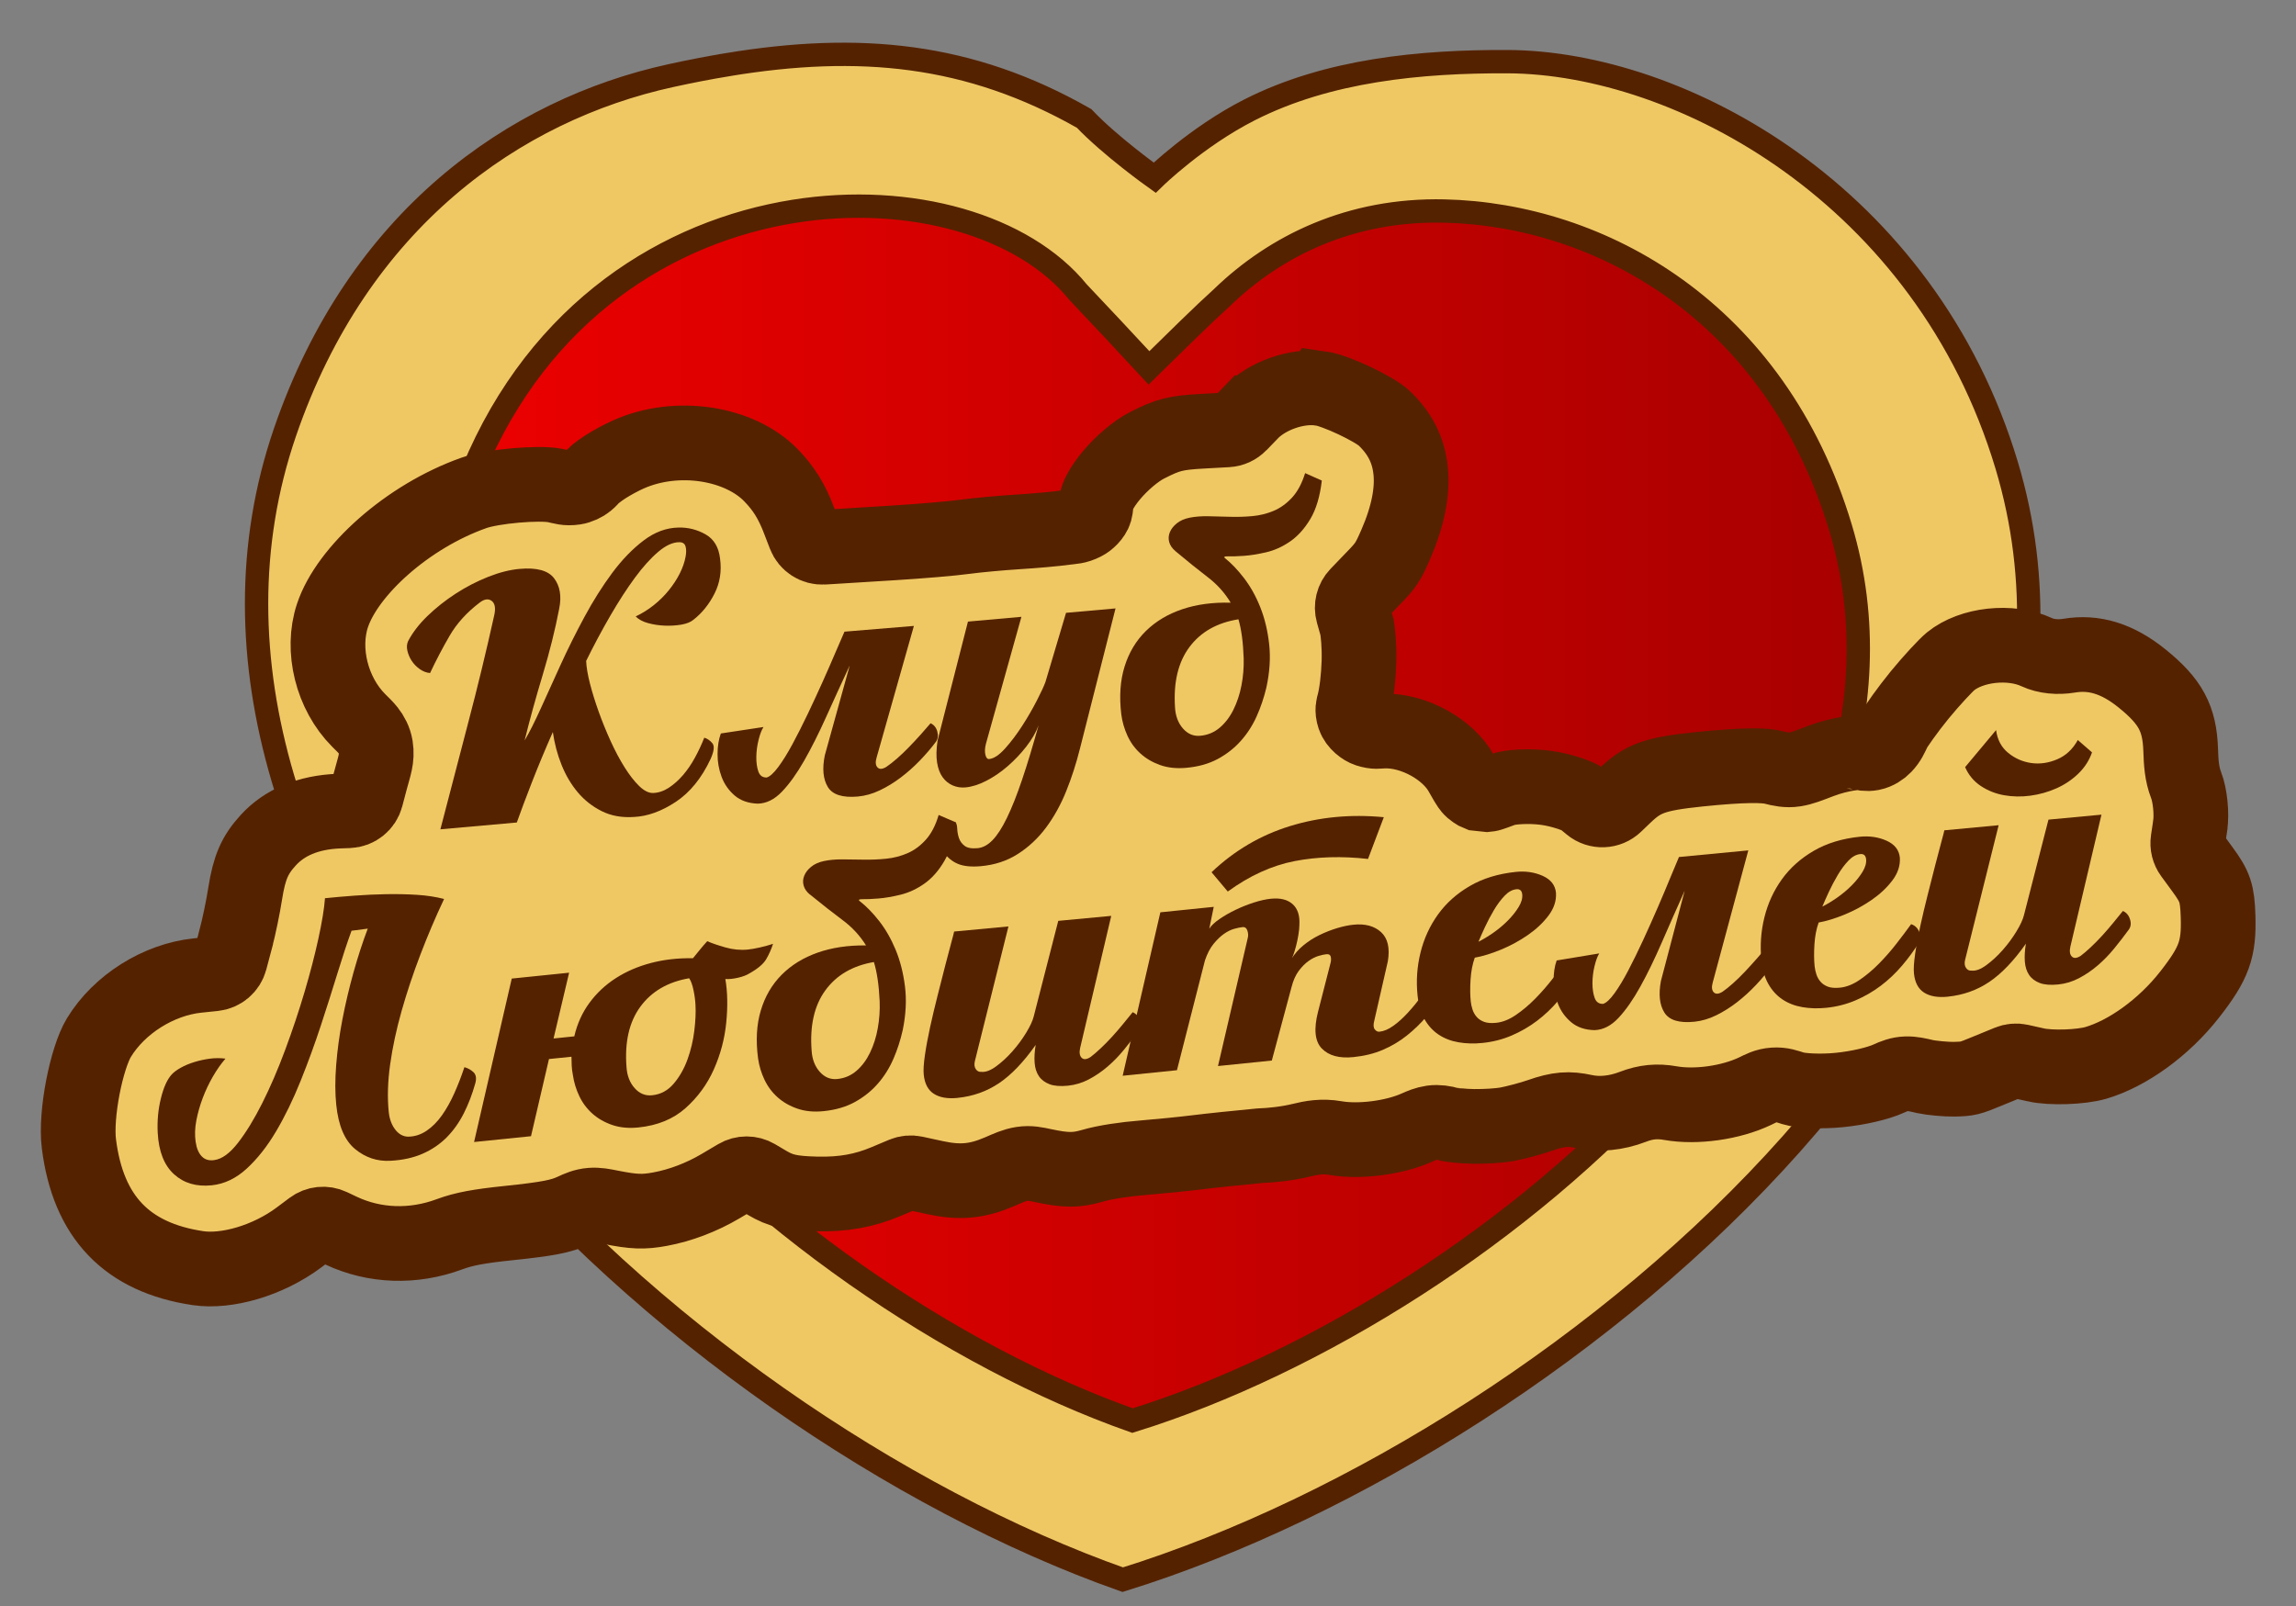 <svg width="771.34" height="539.666" version="1.1" viewBox="0 0 204.084 142.787" xmlns="http://www.w3.org/2000/svg" xmlns:xlink="http://www.w3.org/1999/xlink">
  <rect x="0" y="0" width="204.084" height="142.787" fill="#808080" stroke="none"/>
  <defs>
    <linearGradient id="linearGradient32605" x1="-546.625" x2="-484.568" y1="102.862" y2="102.862" gradientUnits="userSpaceOnUse">
      <stop stop-color="#f00000" offset="0"/>
      <stop stop-color="#a30000" offset="1"/>
    </linearGradient>
  </defs>
  <g transform="translate(.177 -.371)">
    <g transform="matrix(2.27 0 0 2.27 1274.59 -160.424)">
      <path d="m-562.987 70.433s-0.028 0.015-0.07 0.042c0.042-0.026 0.07-0.042 0.07-0.042" fill="#ffffff"/>
      <path d="m-562.987 70.433s-0.028 0.015-0.07 0.042c0.042-0.026 0.07-0.042 0.07-0.042z" fill="none" stroke="#231f20" stroke-width=".21"/>
      <path d="m-516.75 129.487-16.375-8.5-11.123-17.658-2.377-16.342 9.125-9.375s10.875-1.375 12.125-1.375 9.125 5 9.125 5l8.5-4.75 13.125 0.875 8.5 13.875 1.557 9.645-14.307 19.23z" fill="url(#linearGradient32605)"/>
      <g transform="matrix(.195 .038 -.038 .195 -459.873 18.968)">
        <path d="m-309.212 339.21c-3.492 1.296-7.041 2.732-10.66 4.294-28.954 12.501-55.133 39.594-61.219 83.612-6.418 46.42 19.341 90.174 62.237 125.71 40.95 33.924 96.46 57.758 143.108 64.672 41.545-22.361 85.808-63.669 112.925-109.524 28.405-48.034 37.87-97.955 16.078-139.401-25.944-49.342-78.371-65.68-111.797-59.311-16.775 3.196-34.457 8.407-48.112 19.071-9.239 7.215-15.781 16.688-15.781 16.688s-9.676-4.389-15.886-8.809c-24.713-8.343-46.449-6.075-70.893 2.996zm18.27 25.909c21.953-8.024 45.098-5.871 57.989 4.922 4.975 3.541 11.003 7.911 16.59 11.992 4.18-6.078 8.484-12.38 11.487-16.378 8.42-12.057 21.55-21.99 39.726-25.104 30.278-5.189 67.85 6.867 88.633 46.392 17.457 33.2 9.88 73.184-12.874 111.662-21.721 36.732-57.181 69.828-90.461 87.74-37.368-5.539-81.835-24.63-114.637-51.805-34.362-28.467-54.998-63.516-49.857-100.7 4.875-35.261 25.847-56.967 49.041-66.98 1.45-0.626 2.901-1.206 4.365-1.741z" fill="#efc864" stroke="#552200" stroke-width="4.6" style="paint-order:markers fill stroke"/>
      </g>
      <g transform="matrix(1.022 -.033 .033 1.022 -365.516 36.05)">
        <path d="m-142.695 44.312c-0.876-0.15-2.027 0.21-2.68 0.848h-2e-3l-0.434 0.422c-0.129 0.126-0.302 0.199-0.482 0.203l-0.928 0.021c-1.052 0.023-1.346 0.087-2.168 0.475-0.431 0.203-0.99 0.649-1.395 1.104-0.405 0.455-0.566 0.792-0.6 0.951-0.023 0.121-0.029 0.272-0.066 0.387-0.065 0.197-0.281 0.384-0.434 0.455-0.305 0.143-0.452 0.12-0.736 0.15-0.385 0.041-1.172 0.085-1.844 0.105-0.637 0.02-1.56 0.075-1.98 0.119-0.526 0.055-1.735 0.117-2.793 0.148-1.045 0.031-2.071 0.062-2.279 0.068-1e-3 4e-6 -3e-3 4e-6 -4e-3 0l-0.379 0.01c-0.311 8e-3 -0.591-0.185-0.693-0.479l-0.203-0.58h2e-3c-0.269-0.766-0.55-1.246-1.02-1.762-1.16-1.275-3.544-1.746-5.438-0.969-0.282 0.116-0.611 0.281-0.883 0.441-0.272 0.161-0.507 0.35-0.518 0.361-0.051 0.054-0.102 0.119-0.213 0.203-0.111 0.085-0.305 0.172-0.471 0.191-0.331 0.039-0.479-0.035-0.752-0.1-0.596-0.14-2.365-0.057-3.115 0.182-2.597 0.826-4.948 2.844-5.566 4.52-0.478 1.296-0.125 2.981 0.877 4.051 0.132 0.141 0.244 0.25 0.357 0.402 0.114 0.152 0.228 0.379 0.258 0.615 0.059 0.473-0.084 0.76-0.248 1.311v2e-3l-0.18 0.602c-0.09 0.301-0.367 0.508-0.682 0.51l-0.373 2e-3c-1.188 0.006-2.107 0.374-2.736 1.018-0.536 0.548-0.765 1.012-0.959 2.029-0.099 0.519-0.277 1.26-0.42 1.734v2e-3l-0.236 0.785c-0.086 0.284-0.339 0.485-0.635 0.506l-0.631 0.045c-1.503 0.107-3.039 1.008-3.852 2.254-0.501 0.767-1.004 2.907-0.898 4.041 0.262 2.819 1.7 4.415 4.404 4.908 1.082 0.197 2.677-0.193 3.908-1.053l0.5-0.35c0.217-0.152 0.5-0.172 0.736-0.051l0.379 0.195c1.261 0.643 2.74 0.745 4.15 0.271 0.555-0.186 1.152-0.273 2.227-0.35 1.588-0.113 2.068-0.199 2.543-0.402 0.2-0.086 0.417-0.175 0.682-0.186 0.265-0.011 0.464 0.041 0.742 0.105 0.897 0.208 1.251 0.23 1.895 0.133 0.779-0.118 1.602-0.4 2.34-0.805l0.646-0.355c0.228-0.125 0.507-0.116 0.727 0.023l0.424 0.27c0.497 0.315 0.883 0.424 1.867 0.479 1.02 0.057 1.828-0.063 2.668-0.385l0.684-0.262c0.137-0.052 0.287-0.061 0.43-0.025l0.77 0.193c0.948 0.238 1.609 0.197 2.482-0.145 0.359-0.14 0.571-0.236 0.869-0.273 0.298-0.037 0.544 0.028 0.801 0.092 0.882 0.219 1.271 0.226 1.891 0.068 0.494-0.126 1.252-0.213 1.951-0.246 0.618-0.03 1.559-0.094 2.049-0.139 0.529-0.049 1.602-0.125 2.418-0.176 0.461-0.001 1.067-0.047 1.588-0.155 0.407-0.087 0.822-0.151 1.334-0.044 0.886 0.186 2.219 0.065 3.094-0.289 0.211-0.086 0.387-0.155 0.617-0.182 0.23-0.026 0.471 0.024 0.639 0.082 0.034 0.012 0.501 0.095 0.957 0.113 0.456 0.019 0.962 3e-3 1.258-0.039 0.299-0.043 0.941-0.19 1.285-0.299 0.724-0.229 1.117-0.24 1.705-0.092 0.555 0.14 1.208 0.105 1.867-0.125 0.5-0.174 0.931-0.201 1.438-0.094 0.97 0.205 2.312 0.062 3.26-0.355 0.229-0.101 0.419-0.204 0.723-0.215 0.304-0.011 0.497 0.076 0.734 0.158 0.278 0.097 1.022 0.168 1.76 0.119 0.737-0.049 1.51-0.206 1.918-0.379 0.177-0.075 0.408-0.162 0.666-0.16 0.258 0.002 0.446 0.06 0.727 0.133 0.217 0.057 0.806 0.132 1.102 0.135 0.54 4e-3 0.586-8e-3 1.273-0.266l0.842-0.314c0.137-0.051 0.286-0.06 0.428-0.023l0.592 0.152c6.7e-4 6.65e-4 1e-3 0.001 2e-3 2e-3 0.573 0.149 1.73 0.148 2.309-2e-3 1.216-0.316 2.637-1.259 3.68-2.51 0.972-1.166 1.176-1.691 1.176-2.953 0-0.884-0.074-1.132-0.539-1.812l-0.406-0.594c-0.106-0.155-0.147-0.346-0.113-0.531l0.102-0.559v-2e-3c0.085-0.465 0.031-1.177-0.104-1.557-0.156-0.443-0.165-0.868-0.166-1.361-2e-3 -1.195-0.322-1.859-1.389-2.779-0.931-0.804-1.822-1.089-2.76-0.963-0.441 0.059-0.892 0.002-1.236-0.172-1.002-0.506-2.499-0.377-3.311 0.242-0.183 0.139-0.745 0.701-1.227 1.252s-0.956 1.187-1.021 1.311c-0.13 0.245-0.191 0.4-0.398 0.605-0.104 0.103-0.287 0.222-0.488 0.254-0.201 0.032-0.356-0.013-0.447-0.043-0.019-0.006-0.687-0.006-1.521 0.279-0.453 0.155-0.692 0.248-0.994 0.287-0.303 0.039-0.58-0.034-0.809-0.102-0.339-0.101-1.152-0.142-2.867-0.02-1.715 0.123-2.16 0.278-2.896 0.943l-0.344 0.309c-0.27 0.243-0.679 0.246-0.951 0.006l-0.309-0.271c-0.101-0.089-0.741-0.365-1.395-0.471s-1.375-0.073-1.623 0.012c-0.119 0.041-0.229 0.077-0.316 0.105-0.044 0.014-0.082 0.025-0.115 0.035-0.017 5e-3 -0.032 0.01-0.053 0.016-0.011 0.003-0.022 0.005-0.043 0.01-0.01 0.002-0.023 0.005-0.043 0.008s-0.109 0.008-0.109 0.008c-2.4e-4 0-0.24-0.041-0.24-0.041s-0.131-0.062-0.131-0.062c-6.6e-4 -3.97e-4 -0.095-0.067-0.119-0.09-0.048-0.045-0.066-0.068-0.082-0.088-0.031-0.04-0.044-0.062-0.059-0.084-0.029-0.045-0.051-0.084-0.078-0.133-0.054-0.097-0.12-0.218-0.188-0.352-0.471-0.929-1.77-1.715-2.914-1.715-0.217 0-0.323 0.04-0.625-0.068-0.151-0.054-0.419-0.256-0.496-0.516-0.077-0.26-0.016-0.408 0.01-0.492 0.112-0.369 0.209-1.006 0.246-1.604 0.037-0.597 9.4e-4 -1.197-0.049-1.396v-2e-3l-0.121-0.486c-0.061-0.246 0.012-0.506 0.193-0.684l0.635-0.619h2e-3c0.496-0.482 0.574-0.594 0.887-1.252 0.521-1.095 0.724-2.036 0.666-2.82-0.058-0.784-0.354-1.431-0.947-2.035-0.361-0.368-1.821-1.124-2.42-1.227z" fill="#efc864" stroke="#552200" stroke-width="2.861" style="paint-order:markers stroke fill"/>
        <g transform="translate(-10.903 10.115)" fill="#552200">
          <g transform="rotate(3.428 -594.805 -144.775)">
            <path d="m-151.986 20.502c0.169-0.305 0.363-0.718 0.582-1.239 0.218-0.521 0.457-1.088 0.716-1.7 0.259-0.612 0.546-1.229 0.861-1.853 0.315-0.624 0.653-1.194 1.014-1.709 0.362-0.515 0.751-0.94 1.168-1.274 0.417-0.334 0.858-0.511 1.323-0.531 0.362-0.019 0.708 0.057 1.036 0.23 0.328 0.173 0.523 0.477 0.585 0.915 0.079 0.481 0.021 0.93-0.176 1.346-0.196 0.416-0.456 0.757-0.778 1.023-0.103 0.092-0.255 0.158-0.456 0.199-0.2 0.04-0.412 0.059-0.635 0.057-0.223-0.003-0.437-0.029-0.642-0.079-0.205-0.05-0.366-0.131-0.482-0.243 0.237-0.119 0.462-0.268 0.675-0.446 0.213-0.179 0.401-0.375 0.564-0.588 0.163-0.213 0.297-0.431 0.402-0.654 0.105-0.223 0.174-0.439 0.206-0.648 0.026-0.163 0.022-0.296-0.013-0.401-0.035-0.104-0.115-0.155-0.24-0.151-0.25 0.006-0.517 0.137-0.801 0.393-0.284 0.255-0.572 0.594-0.865 1.016-0.293 0.422-0.592 0.913-0.897 1.473-0.305 0.56-0.598 1.147-0.88 1.762 0.016 0.237 0.073 0.524 0.169 0.861 0.096 0.336 0.218 0.693 0.364 1.069 0.147 0.376 0.31 0.748 0.489 1.114 0.18 0.367 0.366 0.695 0.56 0.986 0.194 0.291 0.386 0.525 0.578 0.702 0.192 0.177 0.372 0.262 0.542 0.253 0.204-0.012 0.401-0.084 0.591-0.214 0.19-0.131 0.367-0.297 0.532-0.498 0.164-0.202 0.312-0.43 0.441-0.684 0.13-0.255 0.242-0.513 0.337-0.775 0.118 0.032 0.223 0.1 0.314 0.203 0.092 0.103 0.075 0.305-0.049 0.604-0.324 0.745-0.754 1.305-1.291 1.682-0.537 0.376-1.066 0.583-1.586 0.621-0.462 0.043-0.874-0.02-1.236-0.189-0.362-0.169-0.674-0.4-0.936-0.695-0.262-0.294-0.48-0.639-0.651-1.035-0.172-0.396-0.294-0.812-0.368-1.248-0.284 0.695-0.535 1.348-0.754 1.961-0.219 0.613-0.396 1.126-0.53 1.541l-2.918 0.341c0.317-1.382 0.635-2.756 0.955-4.122 0.319-1.365 0.614-2.748 0.884-4.148 0.048-0.268 8e-3 -0.445-0.122-0.533-0.13-0.087-0.283-0.058-0.46 0.088-0.479 0.387-0.848 0.818-1.106 1.292-0.258 0.475-0.495 0.958-0.711 1.451-0.138-0.007-0.271-0.054-0.401-0.141-0.13-0.087-0.236-0.192-0.319-0.313-0.083-0.122-0.14-0.249-0.173-0.382-0.033-0.133-0.027-0.253 0.018-0.361 0.166-0.339 0.406-0.669 0.722-0.991 0.316-0.322 0.669-0.617 1.059-0.885 0.391-0.268 0.798-0.492 1.221-0.673 0.424-0.181 0.821-0.293 1.192-0.336 0.652-0.076 1.096 0.032 1.329 0.323 0.234 0.292 0.31 0.676 0.228 1.154-0.133 0.813-0.321 1.667-0.564 2.562-0.243 0.895-0.45 1.734-0.62 2.518z"/>
            <path d="m-142.861 19.743c-0.067 0.11-0.125 0.274-0.173 0.491-0.049 0.217-0.072 0.433-0.07 0.65 2e-3 0.216 0.033 0.404 0.091 0.562 0.059 0.158 0.167 0.234 0.326 0.227 0.121-0.037 0.264-0.174 0.431-0.41 0.166-0.236 0.34-0.533 0.52-0.89 0.181-0.357 0.366-0.75 0.555-1.176 0.189-0.427 0.369-0.844 0.538-1.251 0.169-0.407 0.322-0.784 0.458-1.131 0.136-0.346 0.244-0.616 0.324-0.808l2.651-0.293-1.288 5.076c-0.048 0.177-0.033 0.303 0.045 0.38 0.077 0.076 0.19 0.066 0.338-0.031 0.116-0.082 0.248-0.192 0.397-0.329 0.149-0.137 0.3-0.289 0.451-0.455 0.152-0.166 0.298-0.331 0.438-0.496 0.14-0.165 0.26-0.31 0.36-0.436 0.131 0.053 0.22 0.157 0.267 0.311 0.046 0.154 0.031 0.287-0.047 0.399-0.176 0.248-0.376 0.494-0.598 0.737-0.223 0.243-0.459 0.464-0.709 0.664-0.25 0.2-0.512 0.371-0.787 0.511-0.274 0.14-0.552 0.227-0.833 0.26-0.585 0.068-0.971-0.043-1.159-0.335-0.188-0.292-0.238-0.693-0.149-1.205l0.86-3.47c-0.296 0.685-0.578 1.347-0.845 1.988-0.267 0.641-0.534 1.211-0.801 1.71-0.267 0.499-0.539 0.901-0.817 1.207-0.278 0.306-0.581 0.467-0.91 0.483-0.365-0.003-0.664-0.099-0.897-0.289-0.233-0.19-0.406-0.423-0.518-0.701-0.112-0.278-0.172-0.567-0.178-0.868-7e-3 -0.301 0.028-0.565 0.104-0.79z"/>
            <path d="m-132.331 19.385c-0.093 0.273-0.243 0.55-0.45 0.831-0.207 0.281-0.439 0.539-0.696 0.774-0.257 0.235-0.526 0.429-0.804 0.581-0.279 0.152-0.542 0.243-0.789 0.272-0.169 0.019-0.33-0.001-0.486-0.063-0.155-0.062-0.287-0.163-0.395-0.304-0.108-0.141-0.184-0.326-0.227-0.555-0.044-0.229-0.045-0.511-4e-3 -0.846l1.037-4.584 2.041-0.239-1.224 4.897c-0.037 0.164-0.041 0.304-0.01 0.42 0.031 0.116 0.08 0.17 0.147 0.162 0.18-0.021 0.38-0.161 0.601-0.421 0.221-0.259 0.431-0.555 0.632-0.886 0.201-0.331 0.379-0.66 0.535-0.986 0.156-0.326 0.259-0.566 0.309-0.72l0.714-2.666 1.89-0.221-1.215 5.409c-0.127 0.574-0.288 1.123-0.483 1.647-0.195 0.525-0.44 0.995-0.733 1.411-0.293 0.416-0.643 0.762-1.05 1.038-0.407 0.276-0.874 0.444-1.403 0.506-0.36 0.042-0.65 0.022-0.871-0.061-0.221-0.083-0.411-0.228-0.572-0.437-0.095-0.126-0.141-0.254-0.139-0.386 2e-3 -0.131 0.031-0.252 0.086-0.361 0.056-0.109 0.127-0.203 0.215-0.282 0.088-0.079 0.177-0.123 0.266-0.134 0.04 0.052 0.064 0.138 0.072 0.257 8e-3 0.119 0.033 0.235 0.075 0.35 0.042 0.115 0.116 0.212 0.222 0.29 0.106 0.079 0.272 0.105 0.497 0.079 0.203-0.023 0.392-0.131 0.569-0.323 0.177-0.192 0.354-0.483 0.53-0.874 0.177-0.391 0.356-0.882 0.538-1.474 0.182-0.591 0.373-1.292 0.575-2.102z"/>
            <path d="m-127.281 12.57c-0.126-0.099-0.207-0.212-0.245-0.339-0.038-0.127-0.032-0.253 0.016-0.378 0.048-0.125 0.134-0.241 0.259-0.347 0.125-0.106 0.287-0.182 0.487-0.228 0.211-0.048 0.447-0.072 0.709-0.074 0.262-0.002 0.536-0.003 0.821-0.002 0.285 1e-3 0.571-0.015 0.858-0.049 0.287-0.033 0.557-0.108 0.812-0.223 0.254-0.115 0.485-0.29 0.691-0.525 0.206-0.235 0.366-0.553 0.478-0.954l0.647 0.267c-0.054 0.611-0.187 1.105-0.399 1.483-0.212 0.378-0.463 0.672-0.752 0.883-0.289 0.211-0.591 0.357-0.906 0.439-0.315 0.082-0.6 0.136-0.853 0.16-0.254 0.024-0.452 0.036-0.594 0.035-0.143-2.98e-4 -0.183 0.024-0.12 0.074 0.25 0.187 0.502 0.437 0.755 0.75 0.253 0.313 0.47 0.678 0.649 1.096 0.18 0.418 0.306 0.885 0.377 1.401 0.072 0.516 0.051 1.071-0.062 1.666-0.081 0.386-0.194 0.755-0.341 1.109-0.147 0.353-0.34 0.672-0.581 0.957-0.24 0.285-0.529 0.524-0.865 0.717-0.336 0.193-0.735 0.317-1.197 0.371-0.371 0.044-0.705 0.017-1.001-0.079-0.296-0.096-0.552-0.237-0.768-0.423-0.216-0.186-0.387-0.408-0.514-0.667-0.127-0.259-0.213-0.528-0.257-0.808-0.102-0.684-0.077-1.296 0.076-1.839 0.153-0.542 0.413-1.003 0.779-1.382 0.366-0.379 0.822-0.669 1.369-0.87 0.547-0.201 1.162-0.301 1.846-0.301-0.237-0.371-0.539-0.689-0.907-0.954-0.367-0.265-0.789-0.586-1.267-0.964zm2.487 2.548c-0.814 0.152-1.429 0.523-1.845 1.113-0.416 0.59-0.579 1.364-0.49 2.323 0.027 0.328 0.135 0.594 0.324 0.8 0.189 0.206 0.413 0.294 0.672 0.263 0.281-0.033 0.525-0.141 0.732-0.325 0.206-0.184 0.376-0.417 0.508-0.701 0.132-0.283 0.227-0.596 0.284-0.939 0.057-0.343 0.076-0.69 0.058-1.041-0.039-0.623-0.12-1.121-0.243-1.494z"/>
          </g>
          <g transform="translate(-52.419 37.148)">
            <path d="m-117.107 16.614c-0.174 0.432-0.37 0.965-0.587 1.599-0.217 0.634-0.452 1.297-0.704 1.99-0.253 0.693-0.533 1.391-0.842 2.093-0.309 0.703-0.642 1.336-1 1.9-0.358 0.564-0.748 1.028-1.171 1.393-0.423 0.364-0.877 0.563-1.363 0.597-0.587 0.041-1.064-0.116-1.429-0.471-0.365-0.355-0.556-0.889-0.572-1.603-9e-3 -0.454 0.045-0.892 0.164-1.314 0.118-0.423 0.267-0.725 0.447-0.908 0.085-0.085 0.204-0.167 0.358-0.246 0.153-0.079 0.327-0.145 0.522-0.198 0.195-0.053 0.394-0.09 0.597-0.11 0.203-0.02 0.402-0.014 0.597 0.018-0.179 0.194-0.348 0.419-0.506 0.674-0.158 0.255-0.296 0.523-0.412 0.803-0.117 0.281-0.208 0.565-0.273 0.853-0.065 0.288-0.083 0.562-0.053 0.821 0.028 0.248 0.101 0.436 0.218 0.564 0.117 0.128 0.277 0.179 0.479 0.154 0.293-0.032 0.602-0.243 0.926-0.635 0.324-0.392 0.65-0.888 0.977-1.49 0.327-0.602 0.641-1.271 0.941-2.007 0.301-0.736 0.571-1.464 0.81-2.185 0.239-0.721 0.439-1.399 0.599-2.034 0.16-0.635 0.261-1.147 0.301-1.536 0.35-0.025 0.729-0.045 1.136-0.062 0.407-0.017 0.813-0.023 1.216-0.017 0.403 6e-3 0.794 0.027 1.171 0.063 0.377 0.036 0.722 0.1 1.035 0.192-0.35 0.683-0.675 1.384-0.977 2.103-0.302 0.719-0.564 1.43-0.788 2.132-0.223 0.702-0.392 1.381-0.505 2.036-0.113 0.655-0.15 1.259-0.112 1.812 0.019 0.271 0.094 0.499 0.226 0.683 0.132 0.184 0.295 0.28 0.488 0.289 0.25 0.005 0.487-0.062 0.709-0.202 0.223-0.14 0.425-0.331 0.607-0.57 0.182-0.24 0.35-0.518 0.504-0.835 0.154-0.317 0.293-0.645 0.417-0.983 0.127 0.037 0.24 0.103 0.337 0.198 0.097 0.095 0.119 0.236 0.064 0.421-0.13 0.417-0.291 0.8-0.482 1.149-0.191 0.348-0.42 0.648-0.686 0.899-0.266 0.251-0.579 0.449-0.938 0.593-0.359 0.144-0.771 0.221-1.236 0.231-0.51 0.013-0.958-0.152-1.345-0.494-0.387-0.342-0.609-0.914-0.665-1.716-0.032-0.452-0.016-0.961 0.047-1.527 0.063-0.566 0.161-1.146 0.296-1.74 0.135-0.594 0.295-1.187 0.481-1.779 0.186-0.592 0.386-1.145 0.6-1.659z"/>
            <path d="m-104.074 18.089c0.084-0.097 0.179-0.205 0.284-0.326 0.105-0.121 0.2-0.224 0.285-0.309 0.165 0.079 0.392 0.166 0.682 0.259 0.29 0.093 0.576 0.13 0.859 0.111 0.136-0.01 0.293-0.032 0.472-0.067 0.179-0.035 0.347-0.075 0.502-0.121-0.076 0.21-0.17 0.404-0.283 0.582-0.112 0.178-0.333 0.352-0.662 0.523-0.109 0.064-0.256 0.114-0.441 0.15-0.185 0.036-0.346 0.047-0.483 0.033 0.068 0.495 0.062 1.051-0.02 1.67-0.082 0.619-0.259 1.21-0.532 1.774-0.273 0.564-0.651 1.047-1.133 1.45-0.483 0.403-1.091 0.629-1.825 0.681-0.373 0.026-0.705-0.016-0.997-0.126-0.291-0.11-0.54-0.263-0.747-0.459-0.207-0.196-0.367-0.426-0.482-0.69-0.115-0.264-0.188-0.537-0.219-0.819-0.02-0.124-0.031-0.242-0.033-0.355-2e-3 -0.113-2e-3 -0.227 2e-3 -0.341l-0.864 0.06-0.783 2.932-2.186 0.152 1.644-6.21 2.203-0.154-0.677 2.499 0.796-0.056c0.126-0.474 0.332-0.895 0.619-1.261 0.287-0.366 0.634-0.671 1.043-0.916 0.409-0.244 0.864-0.423 1.367-0.538 0.503-0.114 1.039-0.158 1.608-0.129zm-0.168 0.761c-0.821 0.114-1.455 0.456-1.903 1.027-0.448 0.57-0.65 1.336-0.606 2.298 0.011 0.328 0.107 0.6 0.286 0.814 0.179 0.215 0.399 0.313 0.659 0.295 0.328-0.023 0.607-0.161 0.839-0.416 0.232-0.255 0.418-0.557 0.558-0.907 0.14-0.35 0.24-0.715 0.298-1.094 0.059-0.379 0.084-0.704 0.077-0.976-2e-3 -0.181-0.021-0.376-0.058-0.583-0.037-0.207-0.087-0.36-0.151-0.458z"/>
            <path d="m-99.517 15.796c-0.121-0.105-0.197-0.222-0.229-0.35-0.032-0.128-0.021-0.254 0.033-0.377 0.054-0.123 0.145-0.235 0.275-0.334 0.129-0.1 0.295-0.168 0.497-0.205 0.213-0.038 0.45-0.051 0.712-0.041 0.262 0.01 0.535 0.022 0.82 0.037 0.285 0.014 0.571 0.011 0.859-0.009 0.288-0.02 0.562-0.082 0.821-0.185 0.26-0.103 0.498-0.267 0.715-0.493 0.217-0.225 0.391-0.535 0.522-0.931l0.634 0.297c-0.082 0.607-0.238 1.095-0.468 1.463-0.23 0.368-0.494 0.65-0.792 0.847-0.298 0.197-0.607 0.329-0.926 0.397-0.319 0.068-0.605 0.107-0.86 0.119-0.254 0.012-0.453 0.015-0.595 0.007-0.143-7e-3 -0.184 0.016-0.123 0.068 0.241 0.199 0.481 0.46 0.719 0.784 0.238 0.324 0.437 0.699 0.598 1.125 0.16 0.426 0.264 0.898 0.312 1.417 0.048 0.519 0.001 1.072-0.139 1.661-0.098 0.382-0.229 0.746-0.392 1.092-0.163 0.346-0.371 0.656-0.625 0.929-0.253 0.273-0.553 0.498-0.898 0.675-0.345 0.177-0.749 0.282-1.213 0.314-0.373 0.026-0.705-0.016-0.996-0.126-0.292-0.11-0.541-0.263-0.747-0.459-0.207-0.196-0.367-0.426-0.482-0.69-0.115-0.264-0.188-0.537-0.219-0.819-0.07-0.688-0.017-1.299 0.162-1.833 0.178-0.534 0.459-0.983 0.843-1.344 0.383-0.362 0.853-0.63 1.408-0.805 0.555-0.175 1.175-0.246 1.858-0.215-0.22-0.382-0.507-0.713-0.861-0.995-0.354-0.282-0.761-0.622-1.22-1.022zm2.365 2.661c-0.821 0.114-1.452 0.456-1.895 1.026-0.443 0.57-0.642 1.336-0.598 2.298 0.011 0.329 0.107 0.6 0.287 0.815 0.18 0.214 0.399 0.312 0.659 0.294 0.283-0.019 0.531-0.116 0.746-0.29 0.215-0.174 0.395-0.399 0.54-0.676 0.145-0.277 0.255-0.585 0.327-0.925 0.073-0.34 0.108-0.686 0.106-1.038-0.01-0.624-0.067-1.125-0.173-1.504z"/>
            <path d="m-94.11 23.762c-0.384 0.027-0.687-0.034-0.907-0.184-0.22-0.149-0.343-0.399-0.367-0.749-0.012-0.169 0.011-0.415 0.068-0.737 0.057-0.322 0.135-0.676 0.232-1.063 0.098-0.387 0.206-0.786 0.325-1.198 0.119-0.411 0.229-0.791 0.329-1.138 0.101-0.348 0.188-0.64 0.262-0.878s0.115-0.38 0.124-0.426l2.085-0.128-1.449 5.107c-0.037 0.127-0.029 0.232 0.022 0.313 0.051 0.082 0.122 0.119 0.212 0.113 0.161 0.023 0.352-0.042 0.574-0.194 0.222-0.152 0.436-0.337 0.642-0.556 0.206-0.219 0.389-0.45 0.548-0.694 0.159-0.244 0.261-0.447 0.307-0.609l1.058-3.632 2.034-0.125-1.353 5.015c-0.045 0.173-0.03 0.3 0.044 0.38 0.074 0.08 0.187 0.075 0.339-0.015 0.108-0.075 0.24-0.181 0.395-0.317 0.155-0.136 0.309-0.283 0.463-0.441 0.154-0.158 0.301-0.319 0.443-0.482 0.142-0.163 0.265-0.305 0.37-0.426 0.129 0.059 0.216 0.167 0.261 0.323 0.045 0.156 0.026 0.288-0.057 0.396-0.188 0.24-0.381 0.475-0.581 0.704-0.2 0.23-0.415 0.438-0.646 0.624-0.231 0.186-0.476 0.343-0.734 0.468-0.258 0.126-0.528 0.199-0.81 0.218-0.294 0.02-0.528-0.006-0.704-0.079-0.175-0.073-0.308-0.18-0.397-0.321-0.089-0.141-0.138-0.314-0.147-0.517-0.009-0.204 0.012-0.432 0.063-0.685-0.488 0.647-0.972 1.12-1.45 1.42-0.479 0.3-1.011 0.471-1.599 0.512z"/>
            <path d="m-80.821 17.558c0.032-0.354-0.046-0.621-0.235-0.801-0.189-0.18-0.464-0.257-0.825-0.232-0.192 0.013-0.408 0.054-0.647 0.122-0.239 0.068-0.475 0.152-0.706 0.254-0.231 0.101-0.442 0.213-0.632 0.334-0.19 0.121-0.327 0.241-0.409 0.361l0.198-0.831-2.05 0.143-1.644 6.21 2.084-0.145 1.208-4.17c0.096-0.256 0.212-0.463 0.349-0.62 0.137-0.157 0.273-0.28 0.408-0.369 0.136-0.089 0.268-0.149 0.396-0.181 0.128-0.032 0.238-0.051 0.328-0.057 0.09-0.006 0.15 0.041 0.18 0.141 0.03 0.1 0.031 0.197 0.003 0.289l-1.296 4.858 2.067-0.144 0.844-2.783c0.073-0.255 0.173-0.46 0.298-0.617 0.125-0.156 0.256-0.279 0.391-0.368 0.136-0.089 0.265-0.149 0.388-0.18 0.123-0.032 0.224-0.05 0.302-0.055 0.091-0.006 0.144 0.027 0.16 0.1 0.016 0.073 0.011 0.155-0.017 0.248l-0.536 1.842c-0.192 0.66-0.159 1.132 0.099 1.415 0.258 0.283 0.658 0.405 1.2 0.367 0.418-0.029 0.795-0.109 1.132-0.241 0.337-0.131 0.649-0.303 0.935-0.516 0.286-0.213 0.55-0.453 0.793-0.719 0.242-0.267 0.478-0.556 0.706-0.867 0.052-0.072 0.078-0.142 0.079-0.21 9.2e-4 -0.068-0.018-0.129-0.055-0.183-0.038-0.054-0.087-0.102-0.146-0.143-0.06-0.041-0.118-0.071-0.176-0.09-0.188 0.229-0.377 0.46-0.565 0.695-0.188 0.234-0.377 0.449-0.568 0.644-0.191 0.195-0.381 0.356-0.571 0.482-0.19 0.127-0.369 0.196-0.539 0.208-0.068 0.004-0.127-0.028-0.177-0.098-0.05-0.07-0.052-0.181-6e-3 -0.332l0.592-2.255c0.101-0.506 0.026-0.881-0.223-1.125-0.25-0.244-0.6-0.35-1.052-0.318-0.192 0.013-0.402 0.051-0.631 0.112-0.229 0.061-0.456 0.142-0.681 0.243-0.226 0.101-0.435 0.226-0.629 0.376-0.194 0.15-0.352 0.32-0.475 0.51 0.011-7.84e-4 0.036-0.048 0.075-0.142 0.039-0.094 0.079-0.21 0.12-0.349 0.041-0.139 0.077-0.283 0.106-0.433 0.029-0.15 0.046-0.276 0.05-0.378zm3.364-4.014-0.656 1.578c-0.998-0.146-1.935-0.149-2.81-0.009-0.876 0.141-1.742 0.502-2.598 1.083l-0.597-0.759c0.898-0.8 1.917-1.357 3.059-1.669 1.142-0.312 2.343-0.387 3.602-0.225z"/>
            <path d="m-73.987 18.427c0.176-0.08 0.367-0.188 0.573-0.321 0.206-0.134 0.397-0.283 0.573-0.449 0.176-0.166 0.32-0.335 0.433-0.507 0.113-0.172 0.164-0.332 0.154-0.479-0.01-0.147-0.083-0.216-0.219-0.206-0.158 0.011-0.311 0.09-0.46 0.237-0.149 0.147-0.29 0.324-0.423 0.532-0.133 0.208-0.254 0.421-0.364 0.638-0.11 0.218-0.199 0.403-0.268 0.555zm3.677 1.463c-0.205 0.309-0.437 0.607-0.695 0.891-0.258 0.285-0.539 0.534-0.842 0.748-0.303 0.214-0.631 0.39-0.985 0.529-0.354 0.138-0.728 0.221-1.123 0.249-0.328 0.023-0.635 0.005-0.923-0.055-0.288-0.059-0.539-0.167-0.755-0.322-0.215-0.155-0.388-0.359-0.519-0.611-0.131-0.252-0.209-0.559-0.234-0.92-0.039-0.553 0.017-1.096 0.167-1.629 0.15-0.533 0.389-1.012 0.717-1.438 0.328-0.426 0.746-0.776 1.255-1.05 0.509-0.274 1.102-0.434 1.78-0.482 0.373-0.026 0.712 0.036 1.017 0.184 0.306 0.149 0.469 0.37 0.489 0.664 0.01 0.306-0.095 0.594-0.314 0.865-0.219 0.271-0.492 0.511-0.818 0.721-0.326 0.21-0.674 0.385-1.045 0.524-0.37 0.139-0.707 0.231-1.011 0.275-0.097 0.245-0.159 0.525-0.189 0.839-0.029 0.314-0.036 0.59-0.019 0.827 0.007 0.102 0.026 0.205 0.056 0.311 0.03 0.106 0.079 0.202 0.148 0.288 0.069 0.086 0.161 0.153 0.278 0.202 0.117 0.049 0.271 0.066 0.463 0.053 0.249-0.017 0.503-0.109 0.764-0.275 0.261-0.166 0.514-0.365 0.759-0.598 0.245-0.233 0.477-0.482 0.697-0.747 0.22-0.265 0.413-0.506 0.58-0.722 0.139 0.047 0.24 0.148 0.302 0.302 0.062 0.155 0.062 0.279 3.76e-4 0.374z"/>
            <path d="m-69.38 19.024c-0.072 0.107-0.137 0.268-0.196 0.482-0.059 0.214-0.092 0.429-0.1 0.646-0.008 0.216 0.014 0.405 0.065 0.566 0.051 0.161 0.156 0.242 0.315 0.242 0.123-0.031 0.272-0.161 0.449-0.389 0.177-0.228 0.364-0.516 0.561-0.865 0.197-0.349 0.4-0.732 0.609-1.149 0.209-0.418 0.408-0.826 0.596-1.225 0.188-0.399 0.358-0.768 0.51-1.108 0.152-0.34 0.273-0.604 0.362-0.792l2.662-0.168-1.524 5.01c-0.056 0.174-0.047 0.301 0.027 0.381 0.074 0.08 0.187 0.075 0.34-0.015 0.119-0.076 0.257-0.18 0.412-0.31 0.155-0.13 0.313-0.274 0.472-0.433 0.159-0.159 0.313-0.317 0.461-0.475 0.148-0.158 0.275-0.297 0.38-0.418 0.129 0.059 0.213 0.167 0.252 0.323 0.039 0.156 0.017 0.288-0.066 0.396-0.188 0.24-0.398 0.476-0.632 0.708-0.234 0.232-0.48 0.442-0.739 0.63-0.259 0.188-0.529 0.346-0.81 0.474-0.281 0.127-0.562 0.201-0.844 0.221-0.587 0.041-0.968-0.089-1.142-0.389-0.174-0.3-0.205-0.704-0.093-1.211l1.021-3.426c-0.328 0.67-0.64 1.319-0.937 1.947-0.297 0.628-0.59 1.185-0.88 1.67-0.29 0.486-0.58 0.875-0.872 1.168-0.292 0.293-0.602 0.439-0.932 0.44-0.364-0.02-0.659-0.13-0.883-0.33-0.224-0.2-0.386-0.442-0.485-0.724-0.099-0.283-0.145-0.574-0.138-0.876 0.007-0.301 0.054-0.563 0.141-0.784z"/>
            <path d="m-60.782 17.506c0.176-0.08 0.367-0.188 0.573-0.321 0.206-0.134 0.397-0.283 0.573-0.449 0.176-0.166 0.32-0.335 0.433-0.507 0.113-0.172 0.164-0.332 0.154-0.479-0.01-0.147-0.083-0.216-0.219-0.206-0.158 0.011-0.311 0.09-0.46 0.237-0.149 0.147-0.29 0.324-0.423 0.532-0.133 0.208-0.254 0.421-0.364 0.638-0.11 0.218-0.199 0.403-0.268 0.555zm3.677 1.463c-0.205 0.309-0.437 0.607-0.695 0.891-0.258 0.285-0.539 0.534-0.842 0.748-0.303 0.214-0.631 0.39-0.985 0.529-0.354 0.138-0.728 0.221-1.123 0.249-0.328 0.023-0.635 0.005-0.923-0.055-0.288-0.059-0.539-0.167-0.755-0.322-0.215-0.155-0.388-0.359-0.519-0.611-0.131-0.252-0.209-0.559-0.234-0.92-0.039-0.553 0.017-1.096 0.167-1.629 0.15-0.533 0.389-1.012 0.717-1.438 0.328-0.426 0.746-0.776 1.255-1.05 0.509-0.274 1.102-0.434 1.78-0.482 0.373-0.026 0.712 0.036 1.017 0.184 0.306 0.149 0.469 0.37 0.489 0.664 0.01 0.306-0.095 0.594-0.314 0.865-0.219 0.271-0.492 0.511-0.818 0.721-0.326 0.21-0.674 0.385-1.045 0.524-0.37 0.139-0.707 0.231-1.011 0.275-0.097 0.245-0.159 0.525-0.189 0.839-0.029 0.314-0.036 0.59-0.019 0.827 0.007 0.102 0.026 0.205 0.056 0.311 0.03 0.106 0.079 0.202 0.148 0.288 0.069 0.086 0.161 0.153 0.278 0.202 0.117 0.049 0.271 0.066 0.463 0.053 0.249-0.017 0.503-0.109 0.764-0.275 0.261-0.166 0.514-0.365 0.759-0.598 0.245-0.233 0.477-0.482 0.697-0.747 0.22-0.265 0.413-0.506 0.58-0.722 0.139 0.047 0.24 0.148 0.302 0.302 0.062 0.155 0.062 0.279 3.86e-4 0.374z"/>
            <path d="m-53.915 10.965c0.037 0.372 0.183 0.669 0.437 0.889 0.254 0.221 0.544 0.359 0.872 0.416 0.327 0.057 0.66 0.019 0.997-0.112 0.337-0.131 0.607-0.369 0.81-0.712l0.528 0.491c-0.115 0.303-0.298 0.568-0.549 0.796-0.251 0.227-0.536 0.406-0.856 0.536-0.32 0.13-0.655 0.213-1.004 0.249-0.349 0.036-0.685 0.019-1.008-0.049-0.323-0.068-0.615-0.195-0.878-0.381-0.263-0.186-0.456-0.434-0.58-0.743zm-2.17 10.146c-0.384 0.027-0.687-0.034-0.907-0.184-0.22-0.149-0.343-0.399-0.367-0.749-0.012-0.169 0.011-0.415 0.068-0.737 0.057-0.322 0.135-0.676 0.232-1.063 0.098-0.387 0.206-0.786 0.325-1.198 0.119-0.411 0.229-0.791 0.329-1.138 0.101-0.348 0.188-0.64 0.262-0.878 0.074-0.238 0.115-0.38 0.124-0.426l2.085-0.128-1.449 5.107c-0.037 0.127-0.029 0.232 0.022 0.313 0.051 0.082 0.122 0.119 0.212 0.113 0.161 0.023 0.352-0.042 0.574-0.194 0.222-0.152 0.436-0.337 0.642-0.556 0.206-0.219 0.389-0.45 0.548-0.694 0.159-0.244 0.261-0.447 0.307-0.609l1.058-3.632 2.034-0.125-1.353 5.015c-0.045 0.173-0.03 0.3 0.044 0.38 0.074 0.08 0.187 0.075 0.339-0.015 0.108-0.075 0.24-0.181 0.395-0.317 0.155-0.136 0.309-0.283 0.463-0.441 0.154-0.158 0.301-0.319 0.443-0.482 0.142-0.163 0.265-0.305 0.37-0.426 0.129 0.059 0.216 0.167 0.261 0.323 0.045 0.156 0.026 0.288-0.057 0.396-0.188 0.24-0.381 0.475-0.581 0.704-0.2 0.23-0.415 0.438-0.646 0.624-0.231 0.186-0.476 0.343-0.734 0.468-0.258 0.126-0.528 0.199-0.81 0.218-0.294 0.02-0.528-0.006-0.704-0.079-0.175-0.073-0.308-0.18-0.397-0.321-0.089-0.141-0.138-0.314-0.147-0.517-0.009-0.204 0.012-0.432 0.063-0.685-0.488 0.647-0.972 1.12-1.45 1.42-0.479 0.3-1.011 0.471-1.599 0.512z"/>
          </g>
        </g>
      </g>
    </g>
  </g>
</svg>
